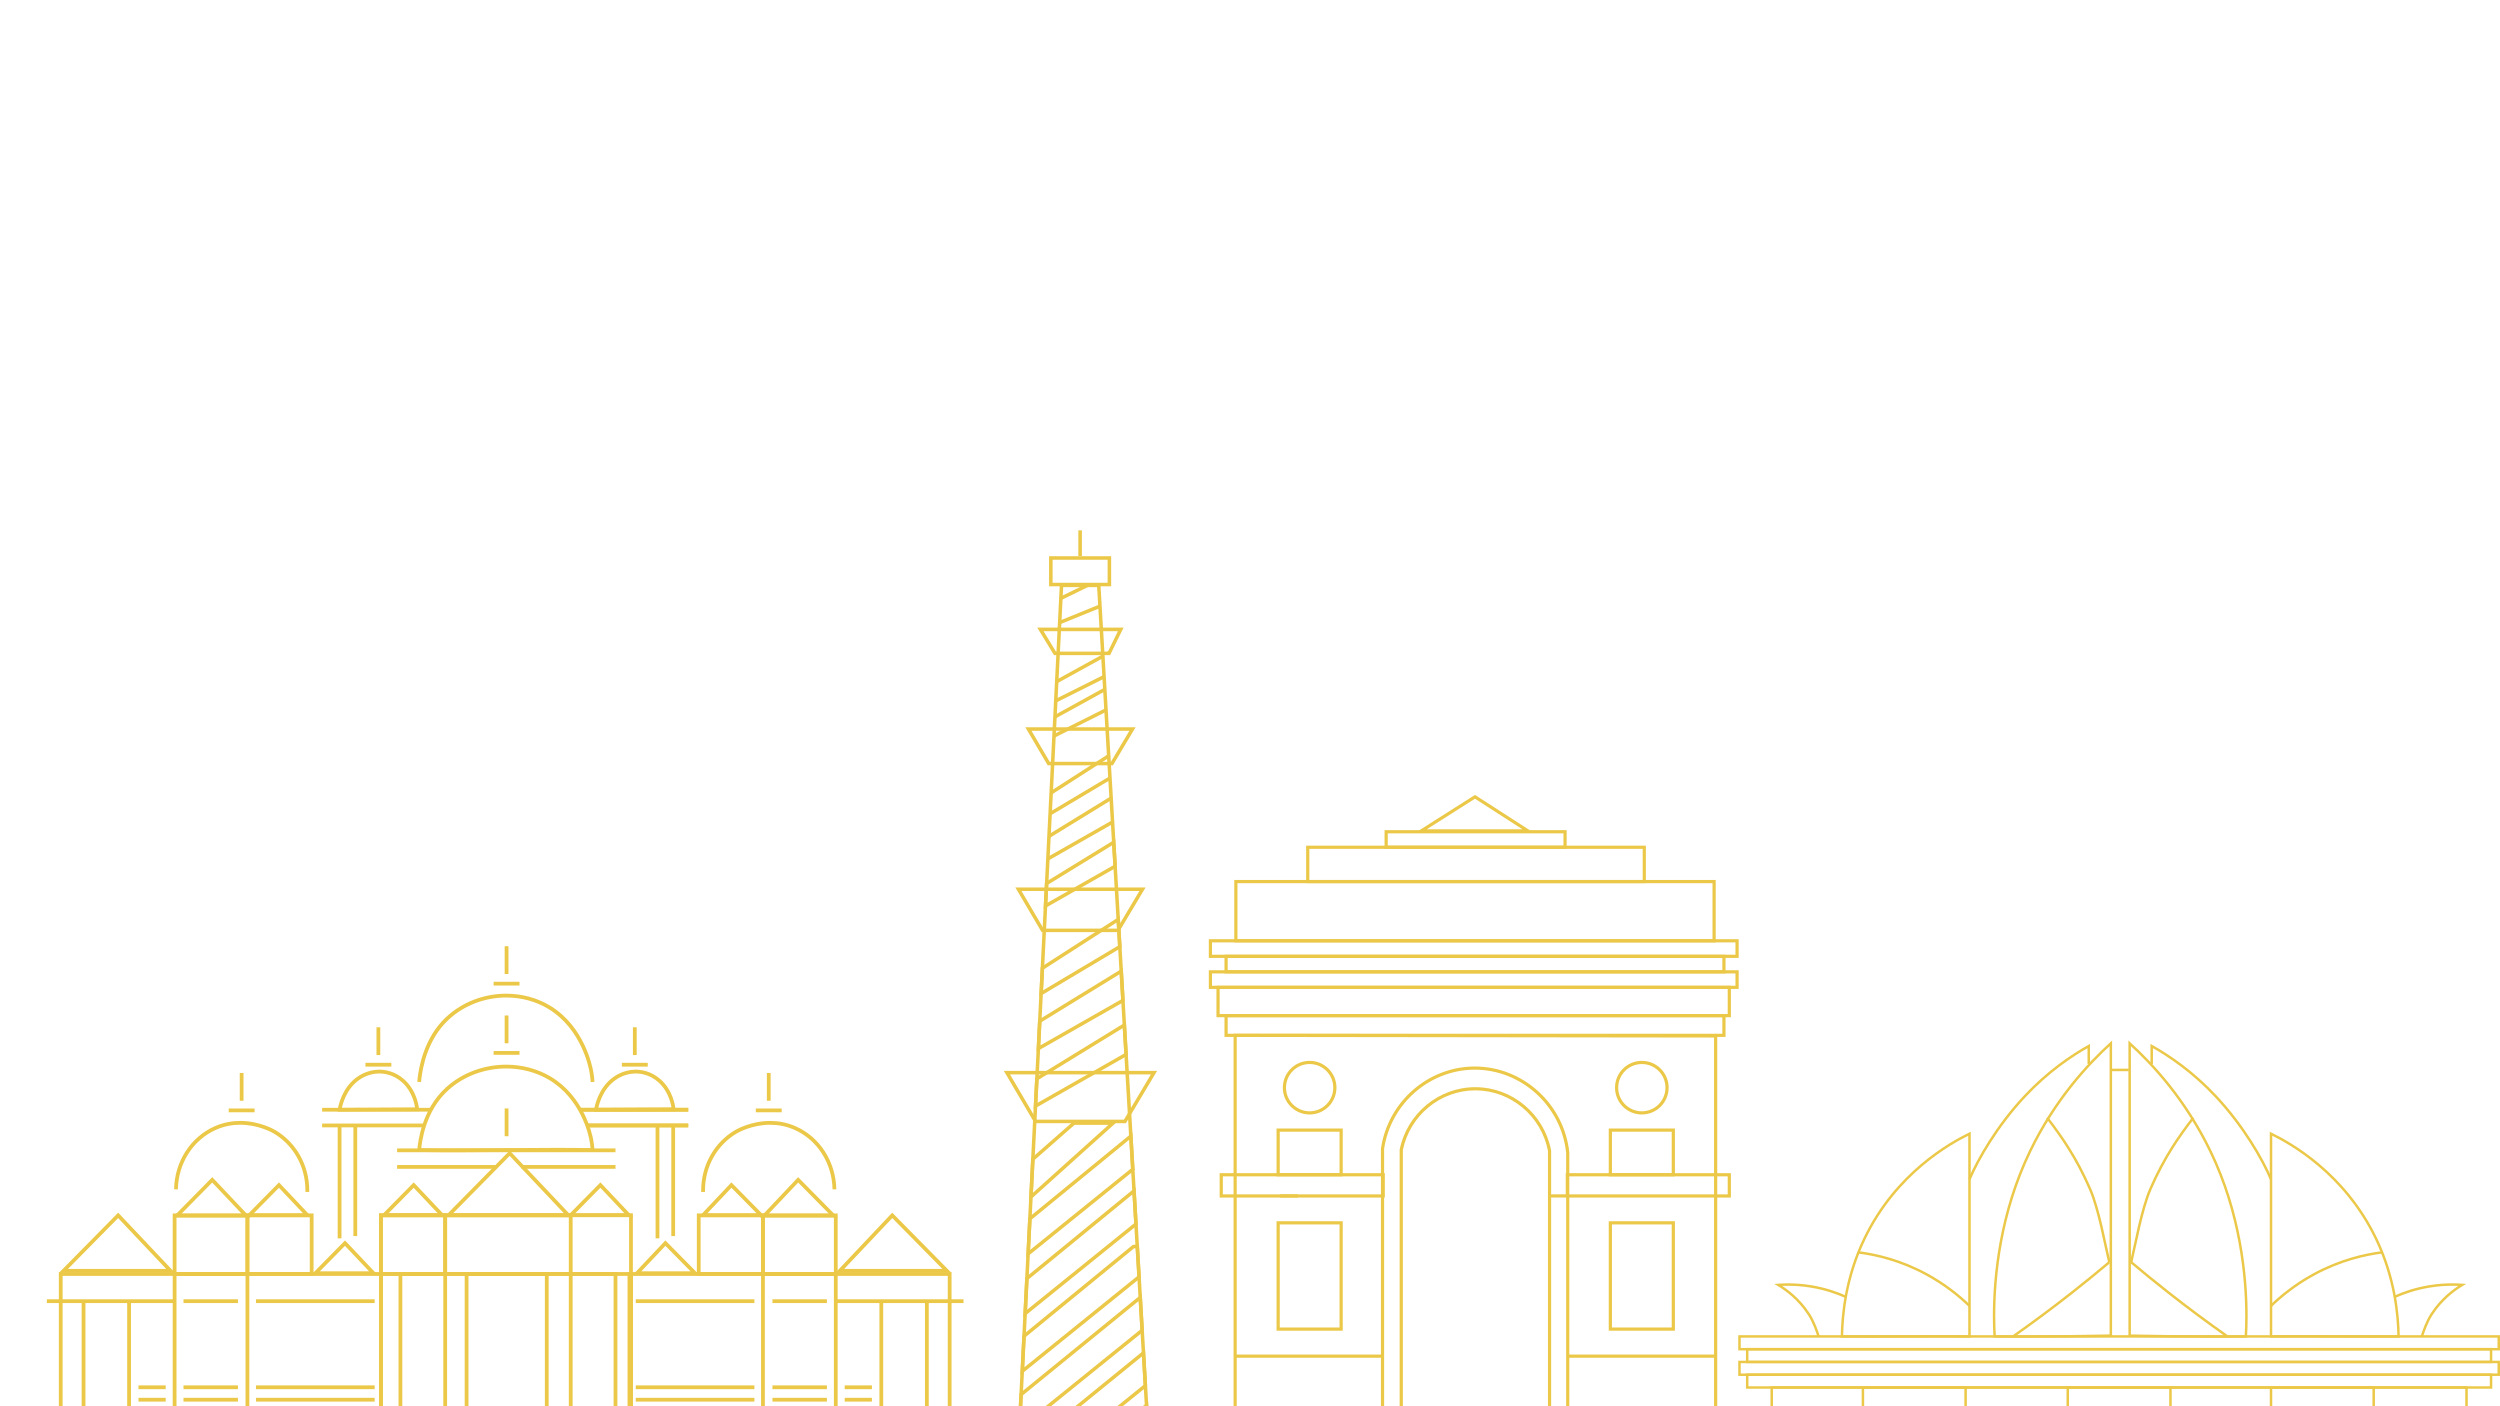 <?xml version="1.0" encoding="UTF-8"?>
<svg id="Layer_1" data-name="Layer 1" xmlns="http://www.w3.org/2000/svg" viewBox="0 0 1920 1080">
  <defs>
    <style>
      .cls-1 {
        fill: #ebc848;
      }
    </style>
  </defs>
  <g>
    <polygon class="cls-1" points="484.59 1119.35 484.59 1117.9 294.02 1117.9 294.02 979.87 483.14 979.87 483.14 1119.35 484.59 1119.35 484.59 1117.9 484.59 1119.35 486.04 1119.35 486.04 976.97 291.13 976.97 291.13 1120.79 486.04 1120.79 486.04 1119.35 484.59 1119.35"/>
    <polygon class="cls-1" points="341.91 1119.35 341.91 1117.9 308.97 1117.9 308.97 979.87 340.46 979.87 340.46 1119.35 341.91 1119.35 341.91 1117.9 341.91 1119.35 343.35 1119.35 343.35 976.97 306.07 976.97 306.07 1120.79 343.35 1120.79 343.35 1119.35 341.91 1119.35"/>
    <polygon class="cls-1" points="472.7 1119.35 472.7 1117.9 439.76 1117.9 439.76 979.87 471.25 979.87 471.25 1119.35 472.7 1119.35 472.7 1117.9 472.7 1119.35 474.15 1119.35 474.15 976.97 436.86 976.97 436.86 1120.79 474.15 1120.79 474.15 1119.35 472.7 1119.35"/>
    <polygon class="cls-1" points="419.91 1119.35 419.91 1117.9 359.78 1117.9 359.78 979.87 418.47 979.87 418.47 1119.35 419.91 1119.35 419.91 1117.9 419.91 1119.35 421.36 1119.35 421.36 976.97 356.88 976.97 356.88 1120.79 421.36 1120.79 421.36 1119.35 419.91 1119.35"/>
    <polygon class="cls-1" points="341.91 978.42 341.91 976.97 294.02 976.97 294.02 934.85 340.46 934.85 340.46 978.42 341.91 978.42 341.91 976.97 341.91 978.42 343.35 978.42 343.35 931.95 291.13 931.95 291.13 979.87 343.35 979.87 343.35 978.42 341.91 978.42"/>
    <polygon class="cls-1" points="438.31 978.42 438.31 976.97 343.35 976.97 343.35 934.85 436.86 934.85 436.86 978.42 438.31 978.42 438.31 976.97 438.31 978.42 439.76 978.42 439.76 931.95 340.46 931.95 340.46 979.87 439.76 979.87 439.76 978.42 438.31 978.42"/>
    <polygon class="cls-1" points="484.59 1119.35 484.59 1117.9 294.02 1117.9 294.02 934.72 483.14 934.72 483.14 1119.35 484.59 1119.35 484.59 1117.9 484.59 1119.35 486.04 1119.35 486.04 931.82 291.13 931.82 291.13 1120.79 486.04 1120.79 486.04 1119.35 484.59 1119.35"/>
    <polygon class="cls-1" points="344.49 933.27 345.53 934.29 391.41 887.73 433.08 931.82 344.49 931.82 344.49 933.27 345.53 934.29 344.49 933.27 344.49 934.72 439.81 934.72 391.46 883.56 341.03 934.72 344.49 934.72 344.49 933.27"/>
    <polygon class="cls-1" points="438.31 933.27 439.34 934.29 461.08 912.23 479.6 931.82 438.31 931.82 438.31 933.27 439.34 934.29 438.31 933.27 438.31 934.72 486.32 934.72 461.12 908.06 434.84 934.72 438.31 934.72 438.31 933.27"/>
    <polygon class="cls-1" points="294.91 933.27 295.95 934.29 317.69 912.23 336.2 931.82 294.91 931.82 294.91 933.27 295.95 934.29 294.91 933.27 294.91 934.72 342.93 934.72 317.73 908.06 291.45 934.72 294.91 934.72 294.91 933.27"/>
    <polyline class="cls-1" points="304.97 884.9 472.7 884.9 472.7 882 304.97 882"/>
    <polyline class="cls-1" points="304.97 897.64 380.5 897.64 380.5 894.75 304.97 894.75"/>
    <polyline class="cls-1" points="400.54 897.64 472.7 897.64 472.7 894.75 400.54 894.75"/>
    <path class="cls-1" d="M321.92,883.23l1.44,.13c.26-2.94,1.05-10.44,4.02-19.23,2.97-8.79,8.11-18.83,17.04-26.89,12.18-11.02,28.35-16.67,44.39-16.67,11.53,0,22.98,2.92,32.84,8.81,12.21,7.3,19.79,17.88,24.4,27.11,4.62,9.23,6.25,17.07,6.58,18.78,.64,3.29,.91,6.08,1.03,8.05l1.45-.09,.03-1.45c-9.39-.16-18.78-.22-28.17-.22-25.65,0-51.28,.45-76.89,.45-9.38,0-18.75-.06-28.12-.22l-.03,1.45,1.44,.13-1.44-.13-.03,1.45c9.39,.16,18.78,.22,28.17,.22,25.65,0,51.28-.45,76.89-.45,9.38,0,18.75,.06,28.12,.22l1.57,.03-.1-1.57c-.13-2.06-.41-4.98-1.08-8.42-.36-1.85-2.05-9.95-6.83-19.52-4.78-9.56-12.69-20.63-25.51-28.3-10.34-6.19-22.31-9.22-34.32-9.22-16.72,0-33.57,5.87-46.33,17.41-9.4,8.5-14.76,19.01-17.84,28.11-3.08,9.11-3.89,16.86-4.16,19.9l-.14,1.55,1.56,.03,.03-1.45Z"/>
    <path class="cls-1" d="M323.36,831.07c.05-.57,.12-1.3,.21-2.17,.47-4.25,1.63-11.87,4.7-20.32,3.08-8.45,8.07-17.7,16.16-25.27,12.18-11.4,28.34-17.24,44.37-17.24,11.52,0,22.97,3.01,32.82,9.11,12.2,7.55,19.79,18.51,24.41,28.07,4.62,9.56,6.25,17.68,6.58,19.45,.43,2.27,.69,4.31,.85,6.02,.08,.86,.14,1.63,.18,2.32l2.89-.18c-.04-.71-.1-1.52-.19-2.42-.17-1.79-.44-3.91-.89-6.28-.36-1.91-2.04-10.29-6.82-20.18-4.78-9.89-12.67-21.33-25.5-29.27-10.34-6.41-22.32-9.55-34.34-9.55-16.73,0-33.59,6.08-46.35,18.02-8.52,7.98-13.72,17.65-16.9,26.4-3.19,8.75-4.38,16.6-4.86,20.99-.1,.9-.17,1.66-.22,2.24l2.89,.25h0Z"/>
    <polyline class="cls-1" points="379.1 810.09 398.98 810.09 398.98 807.19 379.1 807.19"/>
    <polyline class="cls-1" points="387.59 779.89 387.59 801.23 390.49 801.23 390.49 779.89"/>
    <polyline class="cls-1" points="477.59 819.15 497.48 819.15 497.48 816.25 477.59 816.25"/>
    <polyline class="cls-1" points="486.09 788.95 486.09 810.29 488.98 810.29 488.98 788.95"/>
    <polyline class="cls-1" points="280.66 819.15 300.55 819.15 300.55 816.25 280.66 816.25"/>
    <polyline class="cls-1" points="289.15 788.95 289.15 810.29 292.05 810.29 292.05 788.95"/>
    <polyline class="cls-1" points="387.59 851.29 387.59 872.62 390.49 872.62 390.49 851.29"/>
    <polyline class="cls-1" points="379.1 756.89 398.98 756.89 398.98 753.99 379.1 753.99"/>
    <polyline class="cls-1" points="387.59 726.7 387.59 748.03 390.49 748.03 390.49 726.7"/>
    <polyline class="cls-1" points="445.44 853.72 528.56 853.72 528.56 850.83 445.44 850.83"/>
    <polyline class="cls-1" points="451 865.79 528.56 865.79 528.56 862.9 451 862.9"/>
    <polyline class="cls-1" points="515.57 864.68 515.57 949.31 518.47 949.31 518.47 864.68"/>
    <polyline class="cls-1" points="503.5 864.35 503.5 951.06 506.4 951.06 506.4 864.35"/>
    <polyline class="cls-1" points="271.42 864.68 271.42 949.31 274.32 949.31 274.32 864.68"/>
    <polyline class="cls-1" points="259.35 864.35 259.35 951.06 262.25 951.06 262.25 864.35"/>
    <path class="cls-1" d="M457.73,852.28l1.43,.25c.22-1.27,.94-5.11,2.93-9.59,1.99-4.47,5.24-9.54,10.46-13.32,6.11-4.42,12.16-5.1,15.17-5.2h0c.16,0,.35,0,.57,0,1.42,0,4.01,.13,7.1,1.04,3.09,.91,6.68,2.58,10.14,5.68,4.32,3.87,6.86,8.54,8.34,12.55,1.48,4.01,1.9,7.32,2.02,8.43l1.44-.16v-1.45c-19.88,.11-39.74,.21-59.61,.32v1.45s1.44,.25,1.44,.25l-1.43-.25v1.45c19.88-.11,39.74-.21,59.61-.32h1.61s-.18-1.61-.18-1.61c-.14-1.23-.59-4.8-2.19-9.12-1.6-4.32-4.35-9.43-9.13-13.7-3.82-3.42-7.83-5.3-11.26-6.3-3.43-1.01-6.31-1.16-7.92-1.16-.25,0-.47,0-.65,0h0c-3.32,.11-10.03,.87-16.77,5.75-5.76,4.17-9.28,9.7-11.41,14.49-2.13,4.79-2.9,8.89-3.14,10.27l-.29,1.7h1.73s0-1.46,0-1.46Z"/>
    <path class="cls-1" d="M260.8,852.28l1.43,.25c.22-1.27,.94-5.11,2.93-9.59,1.99-4.47,5.24-9.54,10.46-13.32,6.11-4.42,12.16-5.1,15.17-5.2h0c.16,0,.35,0,.57,0,1.42,0,4.01,.13,7.1,1.04,3.09,.91,6.68,2.58,10.14,5.68,4.32,3.87,6.86,8.54,8.34,12.55,1.48,4.01,1.9,7.32,2.02,8.43l1.44-.16v-1.45c-19.88,.11-39.74,.21-59.61,.32v1.45s1.44,.25,1.44,.25l-1.43-.25v1.45c19.88-.11,39.74-.21,59.61-.32h1.61s-.18-1.61-.18-1.61c-.14-1.23-.59-4.8-2.19-9.12-1.6-4.32-4.35-9.43-9.13-13.7-3.82-3.42-7.83-5.3-11.26-6.3-3.43-1.01-6.31-1.16-7.92-1.16-.25,0-.47,0-.65,0h0c-3.32,.11-10.03,.87-16.77,5.75-5.76,4.17-9.28,9.7-11.41,14.49-2.13,4.79-2.9,8.89-3.14,10.27l-.29,1.7h1.73s0-1.46,0-1.46Z"/>
    <polygon class="cls-1" points="292.58 1119.35 292.58 1117.9 48.09 1117.9 48.09 979.87 291.13 979.87 291.13 1119.35 292.58 1119.35 292.58 1117.9 292.58 1119.35 294.02 1119.35 294.02 976.97 45.19 976.97 45.19 1120.79 294.02 1120.79 294.02 1119.35 292.58 1119.35"/>
    <polygon class="cls-1" points="190.02 1119.35 190.02 1117.9 135.55 1117.9 135.55 979.87 188.57 979.87 188.57 1119.35 190.02 1119.35 190.02 1117.9 190.02 1119.35 191.47 1119.35 191.47 976.97 132.65 976.97 132.65 1120.79 191.47 1120.79 191.47 1119.35 190.02 1119.35"/>
    <polygon class="cls-1" points="190.02 978.42 190.02 976.97 135.55 976.97 135.55 934.85 188.57 934.85 188.57 978.42 190.02 978.42 190.02 976.97 190.02 978.42 191.47 978.42 191.47 931.95 132.65 931.95 132.65 979.87 191.47 979.87 191.47 978.42 190.02 978.42"/>
    <polygon class="cls-1" points="239.35 978.42 239.35 976.97 191.47 976.97 191.47 934.85 237.9 934.85 237.9 978.42 239.35 978.42 239.35 976.97 239.35 978.42 240.8 978.42 240.8 931.95 188.57 931.95 188.57 979.87 240.8 979.87 240.8 978.42 239.35 978.42"/>
    <polyline class="cls-1" points="140.92 1000.75 182.74 1000.75 182.74 997.85 140.92 997.85"/>
    <polyline class="cls-1" points="196.6 1000.75 287.73 1000.75 287.73 997.85 196.6 997.85"/>
    <polyline class="cls-1" points="36 1000.75 134.1 1000.75 134.1 997.85 36 997.85"/>
    <polyline class="cls-1" points="62.71 999.3 62.71 1119.35 65.61 1119.35 65.61 999.3"/>
    <polyline class="cls-1" points="97.68 999.3 97.68 1119.35 100.58 1119.35 100.58 999.3"/>
    <polyline class="cls-1" points="140.92 1066.88 182.74 1066.88 182.74 1063.98 140.92 1063.98"/>
    <polyline class="cls-1" points="140.92 1076.42 182.74 1076.42 182.74 1073.53 140.92 1073.53"/>
    <polyline class="cls-1" points="106.35 1066.88 127.25 1066.88 127.25 1063.98 106.35 1063.98"/>
    <polyline class="cls-1" points="106.35 1076.42 127.25 1076.42 127.25 1073.53 106.35 1073.53"/>
    <polyline class="cls-1" points="196.6 1066.88 287.73 1066.88 287.73 1063.98 196.6 1063.98"/>
    <polyline class="cls-1" points="196.6 1076.42 287.73 1076.42 287.73 1073.53 196.6 1073.53"/>
    <polygon class="cls-1" points="48.75 976 49.78 977.02 90.72 935.49 127.64 974.56 48.75 974.56 48.75 976 49.78 977.02 48.75 976 48.75 977.45 134.36 977.45 90.76 931.32 45.29 977.45 48.75 977.45 48.75 976"/>
    <polygon class="cls-1" points="135.92 933.59 136.95 934.61 162.97 908.21 185.6 932.14 135.92 932.15 135.92 933.59 136.95 934.61 135.92 933.59 135.92 935.04 192.32 935.04 163.02 904.04 132.46 935.04 135.92 935.04 135.92 933.59"/>
    <polygon class="cls-1" points="191.45 933.27 192.48 934.29 214.22 912.23 232.74 931.82 191.45 931.82 191.45 933.27 192.48 934.29 191.45 933.27 191.45 934.72 239.46 934.72 214.26 908.06 187.98 934.72 191.45 934.72 191.45 933.27"/>
    <polygon class="cls-1" points="242.16 977.85 243.19 978.86 264.93 956.81 283.45 976.4 242.16 976.4 242.16 977.85 243.19 978.86 242.16 977.85 242.16 979.3 290.18 979.3 264.98 952.63 238.7 979.3 242.16 979.3 242.16 977.85"/>
    <polyline class="cls-1" points="330.54 850.83 247.41 850.83 247.41 853.72 330.54 853.72"/>
    <polyline class="cls-1" points="324.97 862.9 247.41 862.9 247.41 865.79 324.97 865.79"/>
    <path class="cls-1" d="M136.59,913.43c.36-20.14,11.89-38.07,29.39-45.77,6.47-2.85,12.77-3.87,18.52-3.87,13.87-.01,24.51,6.02,25.66,6.7h0c15.13,8.93,24.41,25.56,24.41,43.62,0,.42,0,.84-.02,1.27l2.9,.07c.01-.45,.02-.89,.02-1.34,0-19.05-9.78-36.64-25.83-46.12h0c-1.4-.82-12.42-7.1-27.13-7.11-6.09,0-12.81,1.09-19.69,4.12-18.6,8.19-30.75,27.15-31.12,48.37l2.9,.05h0Z"/>
    <polyline class="cls-1" points="175.63 854.23 195.52 854.23 195.52 851.33 175.63 851.33"/>
    <polyline class="cls-1" points="184.13 824.04 184.13 845.37 187.02 845.37 187.02 824.04"/>
    <polygon class="cls-1" points="483.4 1119.35 483.4 1120.79 730.79 1120.79 730.79 976.97 481.95 976.97 481.95 1120.79 483.4 1120.79 483.4 1119.35 484.85 1119.35 484.85 979.87 727.89 979.87 727.89 1117.9 483.4 1117.9 483.4 1119.35 484.85 1119.35 483.4 1119.35"/>
    <polygon class="cls-1" points="585.96 1119.35 585.96 1120.79 643.32 1120.79 643.32 976.97 584.51 976.97 584.51 1120.79 585.96 1120.79 585.96 1119.35 587.4 1119.35 587.4 979.87 640.43 979.87 640.43 1117.9 585.96 1117.9 585.96 1119.35 587.4 1119.35 585.96 1119.35"/>
    <polygon class="cls-1" points="585.96 978.42 585.96 979.87 643.32 979.87 643.32 931.95 584.51 931.95 584.51 979.87 585.96 979.87 585.96 978.42 587.4 978.42 587.4 934.85 640.43 934.85 640.43 976.97 585.96 976.97 585.96 978.42 587.4 978.42 585.96 978.42"/>
    <polygon class="cls-1" points="536.62 978.42 536.62 979.87 587.4 979.87 587.4 931.95 535.18 931.95 535.18 979.87 536.62 979.87 536.62 978.42 538.07 978.42 538.07 934.85 584.51 934.85 584.51 976.97 536.62 976.97 536.62 978.42 538.07 978.42 536.62 978.42"/>
    <polyline class="cls-1" points="635.06 997.85 593.24 997.85 593.24 1000.75 635.06 1000.75"/>
    <polyline class="cls-1" points="579.38 997.85 488.25 997.85 488.25 1000.75 579.38 1000.75"/>
    <polyline class="cls-1" points="739.98 997.85 641.87 997.85 641.87 1000.75 739.98 1000.75"/>
    <polyline class="cls-1" points="710.37 999.3 710.37 1119.35 713.27 1119.35 713.27 999.3"/>
    <polyline class="cls-1" points="675.4 999.3 675.4 1119.35 678.29 1119.35 678.29 999.3"/>
    <polyline class="cls-1" points="635.06 1063.98 593.24 1063.98 593.24 1066.88 635.06 1066.88"/>
    <polyline class="cls-1" points="635.06 1073.53 593.24 1073.53 593.24 1076.42 635.06 1076.42"/>
    <polyline class="cls-1" points="669.63 1063.98 648.72 1063.98 648.72 1066.88 669.63 1066.88"/>
    <polyline class="cls-1" points="669.63 1073.53 648.72 1073.53 648.72 1076.42 669.63 1076.42"/>
    <polyline class="cls-1" points="579.38 1063.98 488.25 1063.98 488.25 1066.88 579.38 1066.88"/>
    <polyline class="cls-1" points="579.38 1073.53 488.25 1073.53 488.25 1076.42 579.38 1076.42"/>
    <polygon class="cls-1" points="727.23 976 728.26 974.99 685.22 931.32 641.61 977.45 730.69 977.45 728.26 974.99 727.23 976 727.23 974.56 648.34 974.56 685.26 935.49 726.19 977.02 727.23 976 727.23 974.56 727.23 976"/>
    <polygon class="cls-1" points="640.06 933.59 641.09 932.58 612.96 904.04 583.65 935.04 643.52 935.04 641.09 932.58 640.06 933.59 640.06 932.15 590.38 932.15 613 908.21 639.03 934.61 640.06 933.59 640.06 932.15 640.06 933.59"/>
    <polygon class="cls-1" points="584.53 933.27 585.56 932.25 561.71 908.06 536.51 934.72 587.99 934.72 585.56 932.25 584.53 933.27 584.53 931.82 543.24 931.82 561.76 912.23 583.5 934.29 584.53 933.27 584.53 931.82 584.53 933.27"/>
    <polygon class="cls-1" points="533.82 977.85 534.85 976.83 511 952.63 485.8 979.3 537.28 979.3 534.85 976.83 533.82 977.85 533.82 976.4 492.53 976.4 511.04 956.81 532.78 978.86 533.82 977.85 533.82 976.4 533.82 977.85"/>
    <polyline class="cls-1" points="445.44 853.72 528.56 853.72 528.56 850.83 445.44 850.83"/>
    <polyline class="cls-1" points="451 865.79 528.56 865.79 528.56 862.9 451 862.9"/>
    <path class="cls-1" d="M642.29,913.38c-.38-21.21-12.52-40.18-31.12-48.37-6.87-3.03-13.6-4.12-19.69-4.12-14.71,.01-25.74,6.29-27.13,7.11-16.05,9.47-25.83,27.06-25.83,46.12,0,.44,0,.89,.02,1.34l2.9-.07c-.01-.42-.02-.85-.02-1.27,0-18.06,9.28-34.69,24.41-43.62,1.15-.69,11.79-6.72,25.66-6.7,5.75,0,12.05,1.02,18.52,3.87,17.5,7.69,29.03,25.62,29.39,45.77l2.9-.05h0Z"/>
    <polyline class="cls-1" points="600.34 851.33 580.46 851.33 580.46 854.23 600.34 854.23"/>
    <polyline class="cls-1" points="588.95 824.04 588.95 845.37 591.85 845.37 591.85 824.04"/>
  </g>
  <g>
    <polygon class="cls-1" points="882.88 1119.44 882.88 1118.08 783.22 1118.08 783.25 1117.42 783.25 1117.42 784.22 1097.95 785.56 1071.04 786.46 1053.17 787.8 1026.23 788.67 1008.88 790.01 981.99 790.96 962.99 792.3 936.05 792.3 936.04 793.14 919.28 793.14 919.27 794.59 890.32 796.63 849.49 797.67 828.53 798.84 805.36 799.88 784.31 800.94 763.1 801.92 743.65 804.3 695.82 805.17 678.56 806.12 659.66 806.97 642.33 807.84 625 808.65 608.97 810.82 565.29 811.57 550.59 812.17 538.31 812.91 523.53 814 501.85 814.91 483.45 815.18 478.2 815.18 478.19 816.1 459.58 816.54 450.9 842.56 450.9 843.42 465.62 844.46 483.46 845.54 501.86 845.66 504.01 846.58 519.72 847.15 529.52 848.06 545.3 850.11 580.56 851.11 597.61 852.01 613.04 853.08 631.39 853.98 646.94 855.06 665.37 857.44 706.19 858.66 727.11 859.75 745.9 861.1 745.82 859.74 745.82 859.74 745.84 859.74 745.88 861.06 768.4 862.16 787.3 863.47 809.9 867.14 872.6 868.62 898.07 869.98 897.99 868.62 897.99 868.62 898.01 868.62 898.05 869.58 914.64 871.07 940.14 872.06 957.27 873.44 980.72 874.56 1000.11 875.82 1021.77 877.15 1044.43 878.3 1064.25 879.18 1079.35 880.67 1104.78 881.52 1119.52 882.88 1119.44 882.88 1118.08 882.88 1119.44 884.23 1119.36 883.38 1104.63 881.9 1079.19 881.01 1064.09 879.86 1044.27 878.53 1021.62 877.27 999.95 876.15 980.56 874.77 957.11 873.78 939.98 872.3 914.48 871.33 897.93 869.98 898.01 871.34 898.01 871.34 897.99 871.34 897.95 869.85 872.44 866.19 809.74 864.87 787.14 863.77 768.24 862.46 745.76 861.1 745.84 862.46 745.84 862.46 745.82 862.46 745.78 861.37 726.95 860.15 706.03 857.77 665.21 856.7 646.78 855.79 631.23 854.72 612.88 853.82 597.45 852.83 580.4 850.77 545.14 849.86 529.37 849.29 519.56 848.37 503.85 848.25 501.7 847.17 483.31 846.13 465.46 845.12 448.19 813.96 448.19 813.39 459.44 812.47 478.06 812.47 478.06 812.2 483.32 811.29 501.71 810.2 523.39 809.45 538.17 808.85 550.46 808.11 565.16 805.93 608.84 805.13 624.86 804.26 642.2 803.41 659.52 802.46 678.42 801.59 695.68 799.21 743.51 798.23 762.96 797.17 784.17 796.13 805.22 794.96 828.4 793.92 849.35 791.88 890.19 790.42 919.2 790.42 919.21 789.59 935.97 789.59 935.98 788.25 962.86 787.3 981.85 785.96 1008.74 785.09 1026.1 783.75 1053.03 782.85 1070.91 781.5 1097.82 780.54 1117.29 780.54 1117.28 780.36 1120.79 884.32 1120.79 884.23 1119.36 882.88 1119.44"/>
    <polygon class="cls-1" points="789.82 559.89 789.82 561.25 867.37 561.25 853.19 585.04 806.17 585.04 790.99 559.21 789.82 559.89 789.82 561.25 789.82 559.89 788.65 560.58 804.61 587.75 854.74 587.75 872.15 558.54 787.45 558.54 788.65 560.58 789.82 559.89"/>
    <polygon class="cls-1" points="782.14 682.92 782.14 684.27 875.05 684.27 857.84 713.15 801.48 713.15 783.31 682.23 782.14 682.92 782.14 684.27 782.14 682.92 780.97 683.6 799.92 715.87 859.38 715.87 879.83 681.56 779.77 681.56 780.97 683.6 782.14 682.92"/>
    <polygon class="cls-1" points="773.31 823.8 773.31 825.16 883.87 825.16 863.18 859.89 796.09 859.89 774.48 823.11 773.31 823.8 773.31 825.16 773.31 823.8 772.14 824.49 794.54 862.61 864.72 862.61 888.66 822.44 770.94 822.44 772.14 824.49 773.31 823.8"/>
    <polyline class="cls-1" points="834.61 448.32 814.15 458.29 815.34 460.73 835.8 450.77"/>
    <polyline class="cls-1" points="844.26 464.28 813.31 476.87 814.34 479.38 845.29 466.8"/>
    <polyline class="cls-1" points="851.35 499.99 850.26 500.59 851.57 502.97 852.66 502.37"/>
    <polyline class="cls-1" points="847.33 518.43 810.2 537.03 811.42 539.46 848.54 520.85"/>
    <polyline class="cls-1" points="846.36 502.74 810.9 522.27 812.21 524.65 847.67 505.12"/>
    <polyline class="cls-1" points="847.85 528.26 809.56 549.34 810.87 551.72 849.16 530.64"/>
    <polyline class="cls-1" points="848.81 544.01 808.86 564.01 810.08 566.44 850.03 546.43"/>
    <polyline class="cls-1" points="850.74 579.34 806.55 607.76 808.02 610.04 852.21 581.62"/>
    <polyline class="cls-1" points="851.77 596.37 805.79 623.76 807.18 626.1 853.16 598.7"/>
    <polyline class="cls-1" points="852.65 611.8 804.9 641.11 806.33 643.43 854.08 614.12"/>
    <polyline class="cls-1" points="853.77 630.13 804.09 658.41 805.43 660.77 855.11 632.49"/>
    <polygon class="cls-1" points="856.41 665.29 855.74 664.11 804.43 693.34 805.14 679.27 854.12 649.21 855.06 665.37 856.41 665.29 855.74 664.11 856.41 665.29 857.77 665.21 856.56 644.52 802.5 677.71 801.46 698.16 857.82 666.05 857.77 665.21 856.41 665.29"/>
    <polygon class="cls-1" points="860.01 727.03 859.32 725.86 801.07 760.57 801.88 744.34 857.58 708.51 858.66 727.11 860.01 727.03 859.32 725.86 860.01 727.03 861.37 726.95 860.02 703.71 799.24 742.81 798.1 765.5 861.42 727.77 861.37 726.95 860.01 727.03"/>
    <polygon class="cls-1" points="862.41 768.32 861.74 767.14 798.96 802.88 799.85 785.02 859.88 748.18 861.06 768.4 862.41 768.32 861.74 767.14 862.41 768.32 863.77 768.24 862.33 743.49 797.2 783.46 796 807.69 863.82 769.08 863.77 768.24 862.41 768.32"/>
    <polygon class="cls-1" points="864.83 809.82 864.16 808.64 796.75 847.02 797.64 829.25 862.29 789.57 863.47 809.9 864.83 809.82 864.16 808.64 864.83 809.82 866.19 809.74 864.74 784.88 794.99 827.68 793.79 851.83 866.23 810.58 866.19 809.74 864.83 809.82"/>
    <polygon class="cls-1" points="799.03 483.38 799.03 484.74 858.56 484.74 850.87 500.43 810.98 500.43 800.19 482.68 799.03 483.38 799.03 484.74 799.03 483.38 797.87 484.09 809.45 503.14 852.56 503.14 862.91 482.02 796.61 482.02 797.87 484.09 799.03 483.38"/>
    <polygon class="cls-1" points="854.82 862.54 853.91 861.53 793.3 916.04 794.56 890.9 825.3 863.9 854.82 863.9 854.82 862.54 853.91 861.53 854.82 862.54 854.82 861.18 824.27 861.18 791.91 889.61 790.26 922.42 858.36 861.18 854.82 861.18 854.82 862.54"/>
    <polygon class="cls-1" points="869.98 897.99 868.62 897.99 868.62 898.01 869.98 898.01 869.12 896.95 791.11 959.96 792.3 936.05 792.3 936 790.95 936 791.81 937.05 867.29 875.26 868.62 898.07 869.98 897.99 868.62 897.99 869.98 897.99 871.33 897.91 869.69 869.79 789.59 935.36 789.59 935.98 788.1 965.89 871.34 898.66 871.34 897.99 871.34 897.95 871.33 897.91 869.98 897.99"/>
    <polygon class="cls-1" points="872.42 940.06 871.57 939 788.82 1005.85 789.98 982.59 869.74 917.3 871.07 940.14 872.42 940.06 871.57 939 872.42 940.06 873.78 939.98 872.14 911.82 787.33 981.25 785.81 1011.77 873.82 940.68 873.78 939.98 872.42 940.06"/>
    <polygon class="cls-1" points="874.79 980.64 873.94 979.58 786.61 1050.14 787.77 1026.83 871.02 958.69 872.14 958.63 873.44 980.72 874.79 980.64 873.94 979.58 874.79 980.64 876.15 980.56 874.7 955.75 869.98 956.03 785.12 1025.49 783.6 1056.07 876.19 981.26 876.15 980.56 874.79 980.64"/>
    <polygon class="cls-1" points="877.18 1021.69 876.32 1020.64 784.37 1094.92 785.53 1071.65 874.5 999.18 874.56 1000.11 875.82 1021.77 877.18 1021.69 876.32 1020.64 877.18 1021.69 878.53 1021.62 877.27 999.95 876.91 993.72 782.88 1070.31 781.35 1100.85 878.57 1022.31 878.53 1021.62 877.18 1021.69"/>
    <polygon class="cls-1" points="879.66 1064.17 878.8 1063.11 810.77 1118.08 783.22 1118.08 783.22 1118.03 876.99 1041.76 877.15 1044.43 878.3 1064.25 879.66 1064.17 878.8 1063.11 879.66 1064.17 881.01 1064.09 879.86 1044.27 879.39 1036.3 780.57 1116.68 780.36 1120.79 811.73 1120.79 881.05 1064.79 881.01 1064.09 879.66 1064.17"/>
    <polygon class="cls-1" points="882.03 1104.7 881.17 1103.65 863.31 1118.08 835.28 1118.08 879.34 1082 880.67 1104.78 882.03 1104.7 881.17 1103.65 882.03 1104.7 883.38 1104.63 881.74 1076.53 827.68 1120.79 864.27 1120.79 883.42 1105.32 883.38 1104.63 882.03 1104.7"/>
    <polygon class="cls-1" points="852.01 448.93 852.01 447.57 808.41 447.57 808.41 429.89 850.65 429.89 850.65 448.93 852.01 448.93 852.01 447.57 852.01 448.93 853.37 448.93 853.37 427.17 805.69 427.17 805.69 450.29 853.37 450.29 853.37 448.93 852.01 448.93"/>
    <polyline class="cls-1" points="830.89 427.04 830.89 407.32 828.17 407.32 828.17 427.04"/>
  </g>
  <g>
    <polygon class="cls-1" points="1201.95 650.7 1201.95 649.47 1065.8 649.47 1065.8 640.01 1200.73 640.01 1200.73 650.7 1201.95 650.7 1201.95 649.47 1201.95 650.7 1203.18 650.7 1203.18 637.55 1063.34 637.55 1063.34 651.93 1203.18 651.93 1203.18 650.7 1201.95 650.7"/>
    <polygon class="cls-1" points="1334.07 734.45 1334.07 733.22 930.82 733.22 930.82 723.76 1332.84 723.76 1332.84 734.45 1334.07 734.45 1334.07 733.22 1334.07 734.45 1335.3 734.45 1335.3 721.3 928.37 721.3 928.37 735.68 1335.3 735.68 1335.3 734.45 1334.07 734.45"/>
    <polygon class="cls-1" points="1323.99 746.37 1323.99 745.14 942.86 745.14 942.86 735.68 1322.76 735.68 1322.76 746.37 1323.99 746.37 1323.99 745.14 1323.99 746.37 1325.22 746.37 1325.22 733.22 940.4 733.22 940.4 747.6 1325.22 747.6 1325.22 746.37 1323.99 746.37"/>
    <polygon class="cls-1" points="1323.99 795.13 1323.99 793.91 942.86 793.91 942.86 781.23 1322.76 781.23 1322.76 795.13 1323.99 795.13 1323.99 793.91 1323.99 795.13 1325.22 795.13 1325.22 778.78 940.4 778.78 940.4 796.36 1325.22 796.36 1325.22 795.13 1323.99 795.13"/>
    <polygon class="cls-1" points="1334.07 758.29 1334.07 757.06 930.82 757.06 930.82 747.59 1332.84 747.59 1332.84 758.29 1334.07 758.29 1334.07 757.06 1334.07 758.29 1335.3 758.29 1335.3 745.14 928.37 745.14 928.37 759.51 1335.3 759.51 1335.3 758.29 1334.07 758.29"/>
    <polygon class="cls-1" points="1328.1 780.01 1328.1 778.78 936.68 778.78 936.68 759.51 1326.88 759.51 1326.88 780.01 1328.1 780.01 1328.1 778.78 1328.1 780.01 1329.33 780.01 1329.33 757.06 934.23 757.06 934.23 781.23 1329.33 781.23 1329.33 780.01 1328.1 780.01"/>
    <polygon class="cls-1" points="1262.8 677.05 1262.8 675.82 1005.58 675.82 1005.58 651.93 1261.58 651.93 1261.58 677.05 1262.8 677.05 1262.8 675.82 1262.8 677.05 1264.03 677.05 1264.03 649.47 1003.12 649.47 1003.12 678.28 1264.03 678.28 1264.03 677.05 1262.8 677.05"/>
    <polygon class="cls-1" points="1316.44 722.53 1316.44 721.3 950.37 721.3 950.37 678.28 1315.21 678.28 1315.21 722.53 1316.44 722.53 1316.44 721.3 1316.44 722.53 1317.67 722.53 1317.67 675.82 947.92 675.82 947.92 723.76 1317.67 723.76 1317.67 722.53 1316.44 722.53"/>
    <polygon class="cls-1" points="1091.58 638.1 1092.24 639.14 1132.79 613.41 1169.19 636.88 1091.58 636.88 1091.58 638.1 1092.24 639.14 1091.58 638.1 1091.58 639.33 1177.54 639.33 1132.8 610.5 1087.35 639.33 1091.58 639.33 1091.58 638.1"/>
    <path class="cls-1" d="M948.6,795.13h-1.23v313.26h130.03v-225.24h-1.23l1.2,.24c5.4-26.68,28.83-45.99,55.69-45.99,.1,0,.19,0,.27,0h.01c26.95,.14,50.31,19.68,55.5,46.48l1.21-.23h-1.23v225.23h130.03v-314.48h-1.23c-123.01-.17-246.03-.33-369.04-.49h-1.23s0,1.23,0,1.23h1.23v1.23c123.01,.16,246.02,.33,369.04,.49v-1.23s-1.23,0-1.23,0v312.03h1.23v-1.23h-127.58v1.23h1.23v-224.12l-.02-.12c-5.41-27.94-29.75-48.32-57.9-48.47v1.23s.01-1.23,.01-1.23c-.12,0-.22,0-.31,0-28.05,0-52.46,20.14-58.1,47.96l-.02,.12v224.14h1.23v-1.23h-127.57v1.23h1.23v-312.03h-1.23v1.23s0-1.23,0-1.23Z"/>
    <polygon class="cls-1" points="1328.1 918.51 1328.1 917.28 1204.94 917.28 1204.94 903.44 1326.88 903.44 1326.88 918.51 1328.1 918.51 1328.1 917.28 1328.1 918.51 1329.33 918.51 1329.33 900.98 1202.48 900.98 1202.48 919.74 1329.33 919.74 1329.33 918.51 1328.1 918.51"/>
    <polygon class="cls-1" points="1062.3 918.51 1062.3 917.28 939.14 917.28 939.14 903.44 1061.07 903.44 1061.07 918.51 1062.3 918.51 1062.3 917.28 1062.3 918.51 1063.53 918.51 1063.53 900.98 936.68 900.98 936.68 919.74 1063.53 919.74 1063.53 918.51 1062.3 918.51"/>
    <polygon class="cls-1" points="1029.99 902.21 1029.99 900.98 982.85 900.98 982.85 869.15 1028.76 869.15 1028.76 902.21 1029.99 902.21 1029.99 900.98 1029.99 902.21 1031.21 902.21 1031.21 866.69 980.39 866.69 980.39 903.44 1031.21 903.44 1031.21 902.21 1029.99 902.21"/>
    <polygon class="cls-1" points="1285.11 902.21 1285.11 900.98 1237.98 900.98 1237.98 869.15 1283.88 869.15 1283.88 902.21 1285.11 902.21 1285.11 900.98 1285.11 902.21 1286.34 902.21 1286.34 866.69 1235.52 866.69 1235.52 903.44 1286.34 903.44 1286.34 902.21 1285.11 902.21"/>
    <polygon class="cls-1" points="1285.11 1020.75 1285.11 1019.52 1237.98 1019.52 1237.98 940.36 1283.88 940.36 1283.88 1020.75 1285.11 1020.75 1285.11 1019.52 1285.11 1020.75 1286.34 1020.75 1286.34 937.91 1235.52 937.91 1235.52 1021.98 1286.34 1021.98 1286.34 1020.75 1285.11 1020.75"/>
    <polygon class="cls-1" points="1029.99 1020.75 1029.99 1019.52 982.85 1019.52 982.85 940.36 1028.76 940.36 1028.76 1020.75 1029.99 1020.75 1029.99 1019.52 1029.99 1020.75 1031.21 1020.75 1031.21 937.91 980.39 937.91 980.39 1021.98 1031.21 1021.98 1031.21 1020.75 1029.99 1020.75"/>
    <path class="cls-1" d="M1063,1107.16v-224.92h-1.23l1.22,.18c5.11-34.75,34.9-60.64,69.17-60.9,.18,0,.36,0,.53,0,35.51,0,66.28,27.56,70.1,63.83l1.22-.13h-1.23v223.71h2.46c0-72.52,0-151.19,0-223.71v-.13c-3.97-37.52-35.76-66.02-72.55-66.03-.19,0-.37,0-.55,0-35.51,.28-66.29,27.05-71.58,63v.09s-.01,.09-.01,.09v224.92h2.46Z"/>
    <polyline class="cls-1" points="983.13 919.7 996.77 919.7 996.77 917.24 983.13 917.24"/>
    <polyline class="cls-1" points="1190.06 919.7 1203.71 919.7 1203.71 917.24 1190.06 917.24"/>
    <path class="cls-1" d="M986.43,835.33h1.23c0-5.01,2.03-9.54,5.31-12.83,3.29-3.29,7.82-5.31,12.83-5.31,5.01,0,9.54,2.03,12.83,5.31,3.29,3.29,5.31,7.82,5.31,12.83,0,5.01-2.03,9.54-5.31,12.83-3.29,3.29-7.82,5.31-12.83,5.31-5.01,0-9.54-2.03-12.83-5.31-3.29-3.29-5.31-7.82-5.31-12.83h-2.46c0,11.38,9.22,20.6,20.6,20.6,11.38,0,20.6-9.22,20.6-20.6,0-11.38-9.22-20.6-20.6-20.6-11.38,0-20.6,9.22-20.6,20.6h1.23Z"/>
    <path class="cls-1" d="M1241.56,835.33h1.23c0-5.01,2.03-9.54,5.31-12.83,3.29-3.29,7.82-5.31,12.83-5.31,5.01,0,9.54,2.03,12.83,5.31,3.29,3.29,5.31,7.82,5.31,12.83,0,5.01-2.03,9.54-5.31,12.83-3.29,3.29-7.82,5.31-12.83,5.31-5.01,0-9.54-2.03-12.83-5.31-3.29-3.29-5.31-7.82-5.31-12.83h-2.46c0,11.38,9.22,20.6,20.6,20.6,11.38,0,20.6-9.22,20.6-20.6,0-11.38-9.22-20.6-20.6-20.6-11.38,0-20.6,9.22-20.6,20.6h1.23Z"/>
    <polyline class="cls-1" points="1204.21 1042.76 1318.31 1042.76 1318.31 1040.3 1204.21 1040.3"/>
    <polyline class="cls-1" points="948.75 1042.76 1062.86 1042.76 1062.86 1040.3 948.75 1040.3"/>
  </g>
  <g>
    <polygon class="cls-1" points="1919.04 1036.18 1919.04 1035.22 1336.88 1035.22 1336.88 1027.33 1918.08 1027.33 1918.08 1036.18 1919.04 1036.18 1919.04 1035.22 1919.04 1036.18 1920 1036.18 1920 1025.42 1334.97 1025.42 1334.97 1037.14 1920 1037.14 1920 1036.18 1919.04 1036.18"/>
    <polygon class="cls-1" points="1913.12 1045.98 1913.12 1045.03 1342.8 1045.03 1342.8 1037.14 1912.16 1037.14 1912.17 1045.98 1913.12 1045.98 1913.12 1045.03 1913.12 1045.98 1914.08 1045.98 1914.08 1035.22 1340.89 1035.22 1340.89 1046.94 1914.08 1046.94 1914.08 1045.98 1913.12 1045.98"/>
    <polygon class="cls-1" points="1919.04 1055.79 1919.04 1054.83 1336.88 1054.83 1336.88 1046.94 1918.08 1046.94 1918.08 1055.79 1919.04 1055.79 1919.04 1054.83 1919.04 1055.79 1920 1055.79 1920 1045.03 1334.97 1045.03 1334.97 1056.74 1920 1056.74 1920 1055.79 1919.04 1055.79"/>
    <polygon class="cls-1" points="1913.12 1065.59 1913.12 1064.63 1342.8 1064.63 1342.8 1056.74 1912.16 1056.74 1912.17 1065.59 1913.12 1065.59 1913.12 1064.63 1913.12 1065.59 1914.08 1065.59 1914.08 1054.83 1340.89 1054.83 1340.89 1066.55 1914.08 1066.55 1914.08 1065.59 1913.12 1065.59"/>
    <path class="cls-1" d="M1414.61,1026.38h.96c.24-16.46,2.84-44.73,17.04-74.36,24.2-50.51,65.83-73.34,80.38-80.46l-.42-.86h-.96v155.69h.96v-.96c-6.9-.05-13.8-.07-20.7-.07-18.86,0-37.71,.15-56.56,.15-6.9,0-13.8-.02-20.69-.07v.96s.95,.01,.95,.01h-.96s0,.94,0,.94c6.9,.05,13.81,.07,20.71,.07,18.86,0,37.71-.15,56.56-.15,6.9,0,13.8,.02,20.69,.07h.97s0-.96,0-.96v-157.22l-1.38,.68c-14.72,7.21-56.79,30.26-81.27,81.36-14.36,29.98-16.99,58.53-17.23,75.18v.96s.95,0,.95,0v-.96Z"/>
    <path class="cls-1" d="M1513.45,906.08c6.43-15.3,21.13-40.82,42.04-63.24,17.68-18.95,35.79-31.14,49.15-38.68l-.47-.83h-.96v13.76h1.92c0-4.59,0-9.17,0-13.76v-1.64l-1.43,.81c-13.49,7.61-31.77,19.91-49.61,39.04-21.1,22.62-35.87,48.26-42.41,63.8l1.77,.74h0Z"/>
    <path class="cls-1" d="M1531.88,1026.38l.96-.06c-.26-4.35-.45-9.62-.45-15.65,0-29.99,4.63-78.69,27.58-126.14,19.23-39.75,44.36-66.68,61.79-82.54l-.64-.71h-.96v224.49h.96l-.02-.96c-21.99,.45-45.44,.71-67.03,.71-7.68,0-15.12-.03-22.18-.1v.96s.95-.06,.95-.06l-.96,.06v.96c7.05,.07,14.5,.1,22.19,.1,21.6,0,45.07-.26,67.07-.71l.94-.02v-227.6l-1.6,1.46c-17.55,15.96-42.86,43.08-62.23,83.12-23.13,47.83-27.77,96.8-27.77,126.98,0,6.07,.19,11.38,.45,15.77l.05,.89h.89s0-.95,0-.95Z"/>
    <path class="cls-1" d="M1571.44,859.03c11.2,14.5,22.36,30.51,32.8,54.41,3.39,7.77,6.32,18.6,8.77,29.08,2.46,10.48,4.44,20.61,6.01,27.09l1.86-.45c-1.55-6.4-3.55-16.55-6.01-27.07-2.47-10.53-5.4-21.42-8.88-29.41-10.51-24.07-21.79-40.26-33.04-54.81l-1.52,1.17h0Z"/>
    <path class="cls-1" d="M1547.29,1026.67c14.64-10.33,29.64-21.45,44.88-33.44,9.85-7.75,19.32-15.47,28.4-23.13l-1.23-1.46c-9.07,7.65-18.52,15.35-28.35,23.09-15.21,11.96-30.18,23.07-44.8,33.38l1.1,1.57h0Z"/>
    <path class="cls-1" d="M1427.62,962.83c12.58,1.64,31.29,5.72,51.51,16.71,14.27,7.75,25.09,16.66,32.76,24.06l1.33-1.38c-7.77-7.49-18.73-16.52-33.18-24.36-20.49-11.13-39.44-15.26-52.18-16.92l-.25,1.9h0Z"/>
    <path class="cls-1" d="M1417.88,995.07c-6.62-2.96-15.81-6.27-27.16-8.1-6.39-1.03-12.27-1.39-17.42-1.39-2.77,0-5.33,.1-7.65,.27l-3.02,.21,2.59,1.57c6.09,3.68,15.62,10.59,23.16,22.22,3.65,5.63,5.94,12.35,7.45,16.9l1.82-.6c-1.52-4.57-3.84-11.44-7.66-17.34-7.75-11.96-17.54-19.05-23.78-22.82l-.5,.82,.07,.96c2.28-.16,4.8-.26,7.52-.26,5.06,0,10.83,.36,17.12,1.37,11.15,1.8,20.19,5.05,26.68,7.96l.78-1.75h0Z"/>
    <path class="cls-1" d="M1842.09,1026.38h.96c-.24-16.66-2.86-45.21-17.23-75.19-24.48-51.09-66.55-74.15-81.27-81.36l-1.38-.68v158.19h.97c6.9-.06,13.79-.08,20.69-.08,18.85,0,37.7,.15,56.56,.15,6.9,0,13.81-.02,20.71-.07h.96s-.01-.97-.01-.97h-.96s0-.94,0-.94c-6.9,.05-13.8,.07-20.69,.07-18.85,0-37.7-.15-56.56-.15-6.9,0-13.81,.02-20.71,.07v.96h.97v-155.69h-.96l-.42,.86c14.56,7.13,56.19,29.95,80.38,80.46,14.2,29.64,16.8,57.9,17.04,74.38h.96s0-.97,0-.97v.96Z"/>
    <path class="cls-1" d="M1745.01,905.34c-6.54-15.54-21.31-41.18-42.41-63.8-17.84-19.13-36.12-31.43-49.61-39.04l-1.43-.81v15.4h1.92c0-4.59,0-9.17,0-13.76h-.96l-.47,.83c13.36,7.54,31.48,19.73,49.15,38.68,20.91,22.41,35.61,47.93,42.04,63.24l1.77-.74h0Z"/>
    <path class="cls-1" d="M1724.81,1026.38l.96,.06c.26-4.39,.45-9.7,.45-15.76,0-30.18-4.64-79.15-27.77-126.98-19.37-40.04-44.68-67.16-62.23-83.12l-1.6-1.46v227.6l.94,.02c22,.45,45.47,.71,67.07,.71,7.69,0,15.13-.03,22.2-.1h.89s.05-.9,.05-.9l-.96-.06v-.96c-7.07,.07-14.51,.1-22.19,.1-21.59,0-45.04-.26-67.03-.71l-.02,.96h.96v-224.49h-.96l-.64,.71c17.43,15.85,42.57,42.78,61.79,82.54,22.95,47.45,27.58,96.16,27.58,126.14,0,6.03-.19,11.3-.45,15.65l.96,.06v-.96s0,.96,0,.96Z"/>
    <path class="cls-1" d="M1683.74,857.85c-11.25,14.55-22.53,30.74-33.04,54.81-3.49,7.99-6.42,18.88-8.88,29.41-2.46,10.52-4.46,20.68-6.01,27.07l1.86,.45c1.57-6.48,3.56-16.61,6.01-27.09,2.45-10.48,5.38-21.31,8.77-29.08,10.44-23.9,21.59-39.91,32.8-54.41l-1.52-1.17h0Z"/>
    <path class="cls-1" d="M1710.51,1025.11c-14.61-10.31-29.58-21.42-44.8-33.38-9.83-7.73-19.28-15.44-28.35-23.09l-1.23,1.47c9.09,7.66,18.55,15.38,28.4,23.13,15.24,11.98,30.24,23.11,44.88,33.44l1.1-1.56h0Z"/>
    <path class="cls-1" d="M1828.82,960.93c-12.74,1.66-31.69,5.79-52.18,16.92-14.45,7.85-25.41,16.87-33.18,24.36l1.33,1.38c7.67-7.4,18.5-16.31,32.76-24.06,20.22-10.99,38.93-15.06,51.51-16.71l-.25-1.9h0Z"/>
    <path class="cls-1" d="M1839.6,996.82c6.5-2.9,15.53-6.16,26.68-7.96,6.28-1.01,12.05-1.37,17.12-1.37,2.72,0,5.24,.1,7.52,.26l.07-.96-.5-.82c-6.24,3.77-16.03,10.86-23.78,22.82-3.82,5.9-6.14,12.77-7.66,17.34l1.82,.6c1.5-4.55,3.79-11.28,7.45-16.9,7.54-11.63,17.08-18.55,23.16-22.22l2.59-1.57-3.02-.21c-2.32-.16-4.88-.27-7.65-.27-5.15,0-11.03,.36-17.42,1.39-11.35,1.83-20.55,5.14-27.16,8.1l.78,1.75h0Z"/>
    <path class="cls-1" d="M1621.52,822.67h13.36v-1.91h-12.59c-.26,0-.51,0-.77,0v1.92h0Z"/>
    <polygon class="cls-1" points="1894.28 1099.27 1894.28 1098.31 1361.65 1098.31 1361.65 1066.55 1893.32 1066.55 1893.32 1099.27 1894.28 1099.27 1894.28 1098.31 1894.28 1099.27 1895.24 1099.27 1895.24 1064.63 1359.73 1064.63 1359.73 1100.22 1895.24 1100.22 1895.24 1099.27 1894.28 1099.27"/>
    <polygon class="cls-1" points="1822.99 1099.27 1822.99 1098.31 1745.09 1098.31 1745.09 1066.55 1822.03 1066.55 1822.03 1099.27 1822.99 1099.27 1822.99 1098.31 1822.99 1099.27 1823.95 1099.27 1823.95 1064.63 1743.17 1064.63 1743.17 1100.22 1823.95 1100.22 1823.95 1099.27 1822.99 1099.27"/>
    <polygon class="cls-1" points="1666.92 1099.27 1666.92 1098.31 1589.01 1098.31 1589.01 1066.55 1665.96 1066.55 1665.96 1099.27 1666.92 1099.27 1666.92 1098.31 1666.92 1099.27 1667.87 1099.27 1667.87 1064.63 1587.09 1064.63 1587.09 1100.22 1667.87 1100.22 1667.87 1099.27 1666.92 1099.27"/>
    <polygon class="cls-1" points="1509.59 1099.27 1509.59 1098.31 1431.68 1098.31 1431.68 1066.55 1508.63 1066.55 1508.63 1099.27 1509.59 1099.27 1509.59 1098.31 1509.59 1099.27 1510.55 1099.27 1510.55 1064.63 1429.77 1064.63 1429.77 1100.22 1510.55 1100.22 1510.55 1099.27 1509.59 1099.27"/>
  </g>
</svg>